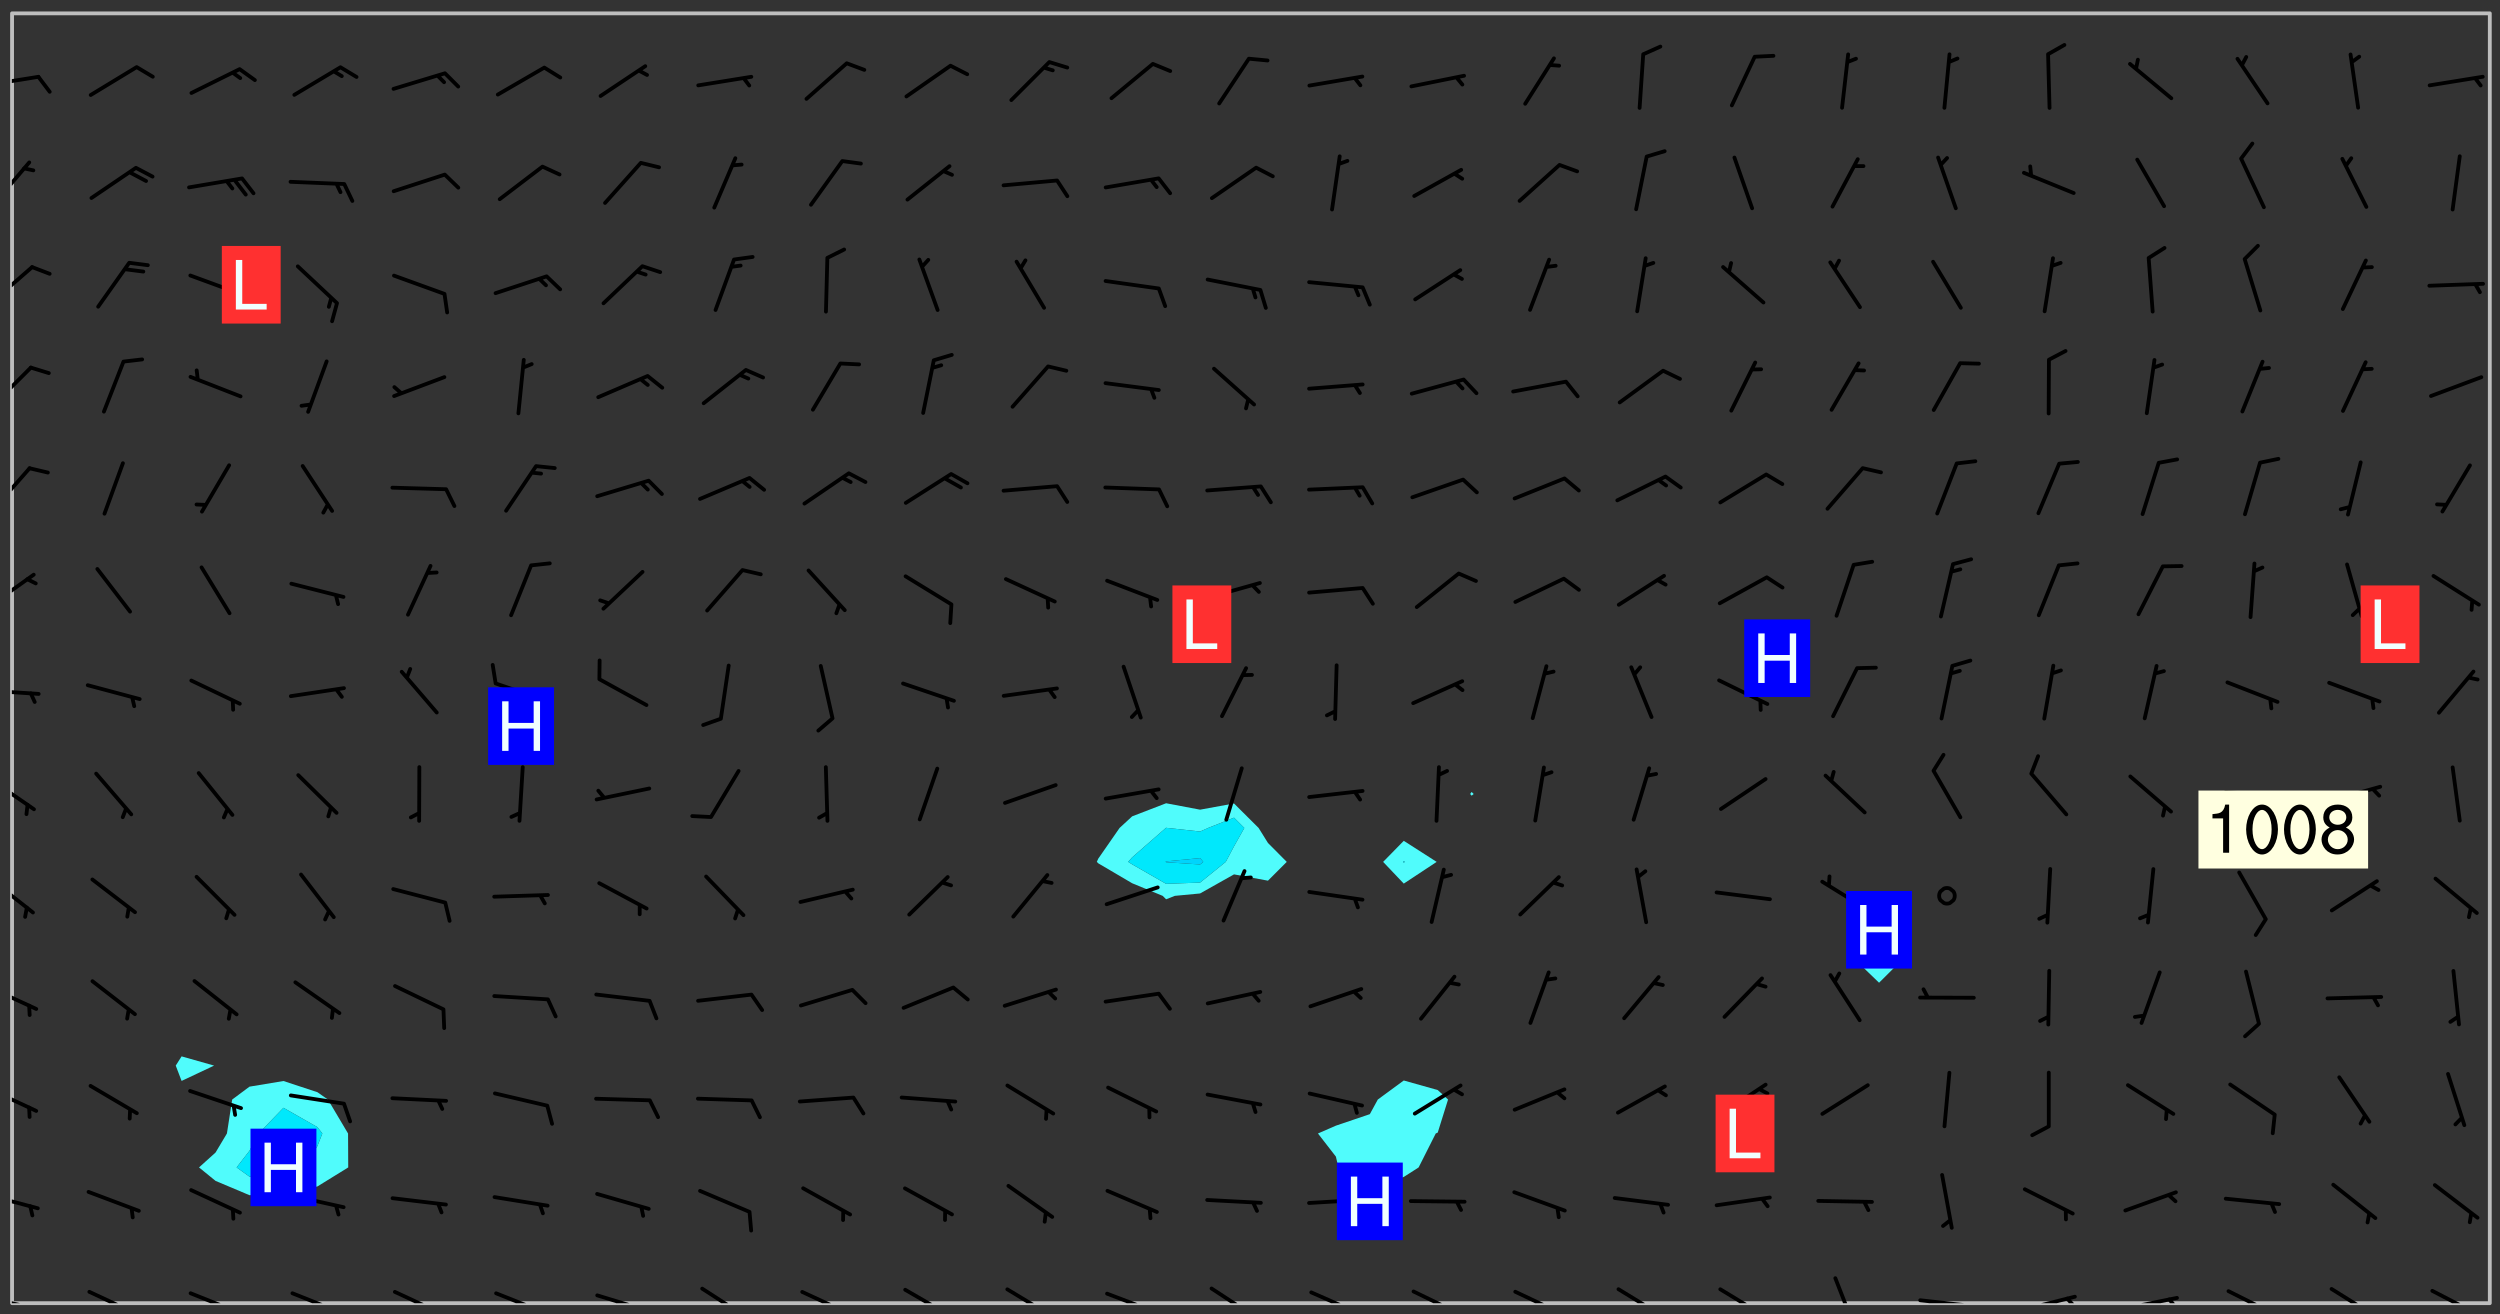 <svg xmlns="http://www.w3.org/2000/svg" role="img" xmlns:xlink="http://www.w3.org/1999/xlink" viewBox="142.45 309.95 326.84 171.84"><rect x="142.45" y="309.95" width="326.84" height="171.84" fill="#333333" stroke="none"/><defs><clipPath id="a"><path d="M144 311.672h1v168.656h-1zm0 0"/></clipPath><clipPath id="b"><path d="M144 311.672h324v168.656H144zm0 0"/></clipPath><clipPath id="c"><path d="M467 311.672h1v168.656h-1zm0 0"/></clipPath><clipPath id="d"><path d="M144 479h4v1.328h-4zm0 0"/></clipPath><clipPath id="e"><path d="M146 480h1v.328h-1zm0 0"/></clipPath><clipPath id="f"><path d="M153 478h8v2.328h-8zm0 0"/></clipPath><clipPath id="g"><path d="M167 478h8v2.328h-8zm0 0"/></clipPath><clipPath id="h"><path d="M180 478h8v2.328h-8zm0 0"/></clipPath><clipPath id="i"><path d="M193 478h8v2.328h-8zm0 0"/></clipPath><clipPath id="j"><path d="M207 478h8v2.328h-8zm0 0"/></clipPath><clipPath id="k"><path d="M220 479h8v1.328h-8zm0 0"/></clipPath><clipPath id="l"><path d="M226 480h1v.328h-1zm0 0"/></clipPath><clipPath id="m"><path d="M234 478h7v2.328h-7zm0 0"/></clipPath><clipPath id="n"><path d="M247 478h7v2.328h-7zm0 0"/></clipPath><clipPath id="o"><path d="M260 478h8v2.328h-8zm0 0"/></clipPath><clipPath id="p"><path d="M273 478h8v2.328h-8zm0 0"/></clipPath><clipPath id="q"><path d="M286 478h8v2.328h-8zm0 0"/></clipPath><clipPath id="r"><path d="M292 480h2v.328h-2zm0 0"/></clipPath><clipPath id="s"><path d="M300 478h7v2.328h-7zm0 0"/></clipPath><clipPath id="t"><path d="M313 478h8v2.328h-8zm0 0"/></clipPath><clipPath id="u"><path d="M327 478h7v2.328h-7zm0 0"/></clipPath><clipPath id="v"><path d="M340 478h8v2.328h-8zm0 0"/></clipPath><clipPath id="w"><path d="M353 478h8v2.328h-8zm0 0"/></clipPath><clipPath id="x"><path d="M367 478h7v2.328h-7zm0 0"/></clipPath><clipPath id="y"><path d="M382 476h4v4.328h-4zm0 0"/></clipPath><clipPath id="z"><path d="M393 479h8v1.328h-8zm0 0"/></clipPath><clipPath id="A"><path d="M406 479h8v1.328h-8zm0 0"/></clipPath><clipPath id="B"><path d="M412 479h2v1.328h-2zm0 0"/></clipPath><clipPath id="C"><path d="M419 479h9v1.328h-9zm0 0"/></clipPath><clipPath id="D"><path d="M425 479h3v1.328h-3zm0 0"/></clipPath><clipPath id="E"><path d="M433 478h8v2.328h-8zm0 0"/></clipPath><clipPath id="F"><path d="M447 478h7v2.328h-7zm0 0"/></clipPath><clipPath id="G"><path d="M460 478h7v2.328h-7zm0 0"/></clipPath><clipPath id="H"><path d="M144 465h4v4h-4zm0 0"/></clipPath><clipPath id="I"><path d="M144 451h4v5h-4zm0 0"/></clipPath><clipPath id="J"><path d="M144 438h4v5h-4zm0 0"/></clipPath><clipPath id="K"><path d="M144 424h4v6h-4zm0 0"/></clipPath><clipPath id="L"><path d="M144 411h4v5h-4zm0 0"/></clipPath><clipPath id="M"><path d="M144 399h4v2h-4zm0 0"/></clipPath><clipPath id="N"><path d="M144 384h4v6h-4zm0 0"/></clipPath><clipPath id="O"><path d="M144 370h3v7h-3zm0 0"/></clipPath><clipPath id="P"><path d="M144 357h3v7h-3zm0 0"/></clipPath><clipPath id="Q"><path d="M144 344h3v6h-3zm0 0"/></clipPath><clipPath id="R"><path d="M144 330h3v7h-3zm0 0"/></clipPath><clipPath id="S"><path d="M144 319h4v3h-4zm0 0"/></clipPath><g id="T" clip-path="url(#clip1)"><path fill="#fff" fill-opacity="0" fill-rule="evenodd" d="M0 0h1000v1000H0zm0 0"/><path fill="#d3d3d3" fill-opacity="0" fill-rule="evenodd" d="M162.152 355.867l-.234.293.059.234.117.172.176.234.293.348.113.059.117-.172.059-.234.176-.176.465-.176h.699l.234.293.289.816.059.176.176.23.352.234.699.699.172.176.234.348.234.41.289.582.41.465.23.234.234.176.117.23.176.293.172 1.164v.234l.059.289.059.117.117.117.348.41.117.172.176.176.176.234.117.172.172.352.059.234.234.406.234-.059-.176.176-.059.93h-.582l-.234-.113-.348.113-.117.117-.059.293-.059.176-.117.172-.465.293-.059.234-.059.113v.645l.059.172v.41l.059.059v.406l.059.406.117.176.059.059.23.641-.059.293v.699l-.059.582v.234l-.059.23-.055.352v1.922l.055.117h.426l-.367.117-.023.352.891 1.168 1.742.539 1.34.359v.539l.09.809.535.715 1.52.27.891-.086.09 1.164.535.18 1.16-.18 2.055-.984 1.16-.363 1.879-.176 1.695-.18-.18.719-1.516.086-1.25.09-.805.27-1.074.809.27.719.535.898-.18.625-.266.809.266 1.078.625.898.805.18 1.25-.18-.266.723.098.504.055.293v.172l.059.293v.406l.176.117.352.117h.406l.293-.176.113-.117.059-.117.117-.23.059-.176.352-.465.23-.176.176-.059.176.059.059.176.117.988.055.469.059.172.117.234.176.059.816.059h.289l.117.234.059.406.059.352v1.105l.117.293.117.348.289.699.176.352.582.754.352.176.172.059.469.234.641.465.348.234.293.176.293.055.23.062.816.348.293.176.113.172.352.352.117.176.523.641v.289l.059.352v.348l.059.352.059.289.117.059.172.059h.176l.582.234.176.117.176.289.176.234.113.234.293.23.117.117v.41l.059.055.289.234.234.117.059.117.117.172.059.117.23.234.059.176.234.059.117.059-.117.113-.059.117v.117l-.117.293-.117.289v.582l.176.117.117.059.059.117.117.117.113.059.176.348.059.352.059.406v.176l-.059.176-.117.699v.172l.117.176.293.293h.406l.176.117.117.172.117.293v.234h-.527l-.23-.234h-.234l-.176.059-.059.699.059.348.117.176.176.41.117.23.289.469.176.055h.523l.234.059.758.641.059.293v.234l.059.059.23.348v.352l-.117.172v.293l.293.289.293.176.172.059.293.176.293.117.582.406.289.234.293.176.219.16.016.012.23.176.641.523.176.234.117.176.176.176.113.172v.641l.117.176.469.117.582.117.234.059.23.113.293.117.113.059.586.352.289.172.176.062.176.055.176.059.699.352.289.176.234.055.289.176.234.117.641.406.293.117.172.059.234.059.41.059.23.059.234.117.059.172-.41.176.469.059.059.293.113.234.176.055.234.059.176.059.406.117.641.234.117.172.059.234v.176l-.059.117-.059.406.234.234.117.059.348.117.641.23.176.117.289.117.176.176.234.465.582 1.105.176.176.348.176.176.117.352.117 1.047.523.234.059.465.113.293.059.465.176.758.582.234.234.348.465.176.176.289.234.816.699.293.176.289.289.293.176.293.289.695.641.176.176.293.234.289.234.469.289.641.582.348.234.234.293.348.348.352.465.934.992.348.406.117.176.234.059.113.117.645.176.23.113.234.059.293.176.23.117.934.699.406.406.234.176.406.176.234.117.816.348.348.234.234.117.293.289.23.117.758.352.352.172.23.059.293.117.234.059.871.176h.816l.469.23.172.059.875.699.465.117.293.059.176.059.23.059.469.059.348.059.352.059.406.059h.293l.172.059v.23l.176.176h.293l.348.059.352.059.699.117h.641l.465-.234.293-.176.172-.117.41-.172.289-.176.934-.465.469-.293.523-.293.465-.172.465-.176 1.051-.465.289-.117.41-.117.289-.117.527-.176 1.516-.699.582-.348.289-.059.293-.059.348-.117.875-.23.352-.117h.113l.234-.059.875-.234.234-.059h.812l.352-.059.816-.117.172-.059.352-.055.293-.059.23-.059.816-.176.176-.059h.348l.234-.059.465-.117.758-.172.234-.059h.348l.41-.117.289-.059 1.285-.059h.289l.41-.059.23-.059h.176l.875-.117h.406l.41-.117h.348l.352-.113.871-.059h1.75l1.047.289.41.117.289.117.352.117.289.117 1.051.172.289.059h.293l.293.059.172.059.41.059.172.059.117.059h.117l.117.059.352.059h.113l.41.066 1.922.395 1.926.395 1.52.449 1.695.719 2.145.805 1.605-.719 1.43-.805 1.16-1.078 1.25-.449 3.035-.719 1.875-.359 2.145-1.348 2.234-1.254 2.5-1.258 1.695-.449 1.785-.18 1.16-.27.625.539 1.34-.27.715-.988.984-1.344.445-.18.805-.359 1.875-.539 1.785-.449 1.25-.27 1.16-.09 1.699-.09 1.961-.27 1.25-.09h.539l.625-.09h.891l2.145-.18 2.41-.18 2.59-.09 1.695.18 1.609.09 1.43.359 1.16.719 1.875.988 1.16 1.527.266.715.629.09.355.898.535.539.535 1.527 1.074.359h.535l-.805.535.09 1.707.715 2.695.891.805.895.988.715 1.258 1.785.539 1.52-.18.355 1.344 1.609-.805.98-.539.27.27.316-.215.219-.145.801.449.449-.359h.355l.535-.27.539-.719.535-.27.625-.988 1.16.449.84.371 1.395.617 1.695-.18h1.605l1.785.09.18-1.707.535-1.344.805.27.492.848.402.406-.09.539v.359l.715.449.711-.27h1.43l.359.988.445 1.258.715 1.344 1.25.629 1.695.629.715-.18.18-.539.98-.09.449.359.086 1.258-.266.629-.535.18v.539l.715.984.266.539.984.988.801 1.078-.266.359-.09.898-.625 2.332-.355 2.066-.09 1.793-.18.719-.09.539v1.438l-.98 1.883-.359 1.707-.535.898-.805 1.168-.266.539 2.055 1.254.086.359-.355.539-.09-.18v.809l.09 1.438-.445.715-1.074.094-.266.715.535.898.805.719 1.16.809 1.34.27.445.359-.355.449-1.789-.09-1.25-.449-.715-.719-.625-.09-.176 3.59-.188 1.309h89.359V311.703h-55.27v49.082l.762.125 3.289.543 2.023 2.836v2.754l2.352.332 2.348.332h4.051l-1.379 4.16-2.023.707-2.023.703-.543.344-2.594 1.617-.188.117-2.023-2.078-.73-2.742-2.672-2.078-1.375-3.5-.066-.082-1.957-2.672 2.75-1.418v-49.082H294.422v91.414l.117.031.133.012.074.074.105.047.09.059.086.059.09.059.297.297.059.09.031.117.027.117.016.137-.031.117-.059.09-.059.086-.043.105-.047.102-.027.121v.145l.176.27.148.148.074.086.074.074.043.105.062.09.059.086.043.105.059.09.047.102.043.105.059.086.117.18.074.074.062.086.059.09.043.105.059.09.059.086.062.09.059.09.043.102.117.18.074.074.059.086.074.074.09.059.105.047h.148l.133-.016.133.016.102-.047.074-.074.047-.102-.016-.133v-.148l-.047-.105-.027-.117-.047-.102-.027-.121-.043-.102-.062-.09-.043-.102-.043-.105-.031-.117-.016-.133-.012-.137.086-.059.059-.086.121-.031.043.105.016.133v.117l.059.102.059.09.09.059.148.148.059.09.043.105-.012.102.086.059.105.047.086.059.09.059.074.074-.117.027-.105.047-.086.059-.074.074-.059.09-.062.086-.027.121-.047.102-.043.105-.031.117-.012.133-.016.133v.148l.027.117.047.105.043.102.059.09.074.074.09.059.074.074.09.059.059.09.043.105.047.102.117.031.133.016h.148l.117-.031.105.043.043.105.047.102.027.121L299.5 410l.027.117.031.121.027.117.105.043.102.047.133-.016.148.148.062.086.074.074.07.074.09.062.105.043.102.043.117.031.137.016.117-.031.074-.074.027-.117-.012-.133-.031-.121-.027-.117.043-.105h.117l.09.062.117.027h.148l.133.016h.148l.133.016.133-.016h.148l.133-.016.133-.012.137.012.117-.027.133-.016.191-.059-.059.176-.016.133-.027.121-.016.133-.059.086-.133.016-.105.047-.105.043-.117.031-.117.027-.266.031h-.148l-.133.016-.074.074.059.086.148.148.117.18.074.07.09.062.09.059.086.059.09.059.102.043.105.062.105.043.086.059.105.047.102.043.18.117.059.09-.043.102-.047.105.016.133.223.223.059.09.043.102.031.121.043.102.016.133.031.117.012.137.031.117.148.148.102.043.105.043.117.031.133.016.137.016h.117l.117-.031.09-.059.043-.105.047-.102.043-.105.031-.117.012-.133v-.148l-.012-.133-.016-.133-.031-.117-.043-.105-.047-.105-.043-.102-.043-.105-.016-.133.016-.133.027-.117.031-.117.027-.121.047-.102.09-.059.086-.062.074-.074.09-.059.223-.223.059-.086.074-.074.117-.18.059-.086v-.148l-.074-.074-.102-.047-.105-.043-.102-.043-.059-.09-.047-.105-.027-.117.09-.059.117-.031.102-.043.18-.117.148-.148.012-.133-.012-.105-.09-.059-.133.016h-.148l-.133.016-.133-.016-.121-.031-.086-.059-.074-.074-.059-.09-.062-.086-.117-.18-.059-.086.031-.121.086-.059.121-.031.059-.086v-.121l-.031-.117-.059-.09-.059-.086-.047-.105-.027-.117-.016-.133.059-.09.074-.074.09-.059.117-.18.074-.074.059-.086.148-.148.121-.031.133-.016.133.016.074.074.043.105.016.133-.031.117-.117.031-.133.012-.148.148-.043.105-.047.102-.027.121-.031.117v.148l.031.117.043.105.059.09.074.07.074.074.117.031.121.027.117-.027.133-.016h.117l.09.059.074.074.047.105.059.086.102.047.133.016.105.043.086.059-.012.105-.074.074-.18.117-.059.09-.09.059-.07.074-.074.074-.062.09-.027.117-.016.133.016.133-.016.133v.148l.016.133.027.117.031.121.074.074.09.059.086.059.09.059.117.031v.086l-.102.047-.09.059-.266.031-.117.027h-.148l-.105.043-.102.047-.059.09-.062.234-.012.133-.031.121-.016.133v.293l-.012.133.012.137.016.133.133.016.133.012.121.031.086.059.074.074.047.105.043.102.016.133v.445l-.016.133v.445l.031.266.027.117.016.133.031.117.086.211.031.266v.148l-.031.117-.027.117-.031.121-.027.117-.031.117-.031.121-.012.133-.016.133.09.059.117-.031.102.016.047.105-.031.266v.441l-.043.105-.047.105-.043.102-.043.105-.059.086-.031.121-.043.117-.031.117-.016.133.016.133.059.09.105.047.086.059.059.086-.012.137-.031.117-.043.102v.445l-.016.133v.148l-.031.117-.043.105-.027.117-.047.105-.043.102-.031.121-.027.117-.031.133-.031.117-.027.117-.043.105-.031.117-.031.121-.012.133-.016.133v.297l.027.117v.148l.047.398.027.117.059.09.121.031h.148l.133-.016.059.09v.117l-.059.09-.09.059-.102.043-.105.047-.09.059-.086.059-.137.016-.117-.031-.133-.016-.102.047-.062.086-.012.137-.016.133-.031.117-.027.117-.016.133-.031.121v.297l.016.133.031.117v.148l.012.133v.148l-.027.117-.047.102-.027.121-.031.117-.059.09-.074.074-.102.043-.105.047-.117.027-.121.031-.102-.047.059-.086.105-.047.027-.117.031-.117.027-.121.031-.117v-.148l.016-.133-.031-.117-.043-.105-.105.016-.074.074-.102.043-.09.062-.074.074-.043.102-.016.133-.031.117L304.25 426l-.031.117-.027.117-.031.121-.027.117-.031.117-.043.105-.09.059h-.09l-.117-.031-.031-.086.016-.137-.031-.117v-.148l-.012-.133v-.148l-.062-.234-.027-.121-.043-.102-.047-.105-.059-.086-.059-.09-.043-.105-.062-.086-.148-.148-.07-.074-.105-.047-.105-.043-.102-.043-.297-.297-.09-.074-.086-.059-.105-.043-.09-.062-.086-.059-.105-.043-.09-.059-.086-.062-.074-.07-.105-.047-.086-.059-.105-.043-.09-.062-.102-.043-.105-.043-.086-.059-.105-.047-.105-.043-.102-.047-.09-.059-.102-.043-.105-.043-.09-.062-.117-.027-.133-.016-.133.016H299.75l-.133.016-.117-.031-.09-.059-.074-.074-.09-.059-.102-.047h-.148l-.121-.027-.102-.043-.074-.074-.117-.18-.09-.059-.102-.043-.09-.062-.105-.043-.09-.059-.086-.059-.105-.047-.059-.086-.059-.09-.043-.105-.047-.102-.074-.074-.086-.059-.074-.074-.09-.059-.223-.223-.043-.105-.031-.266.105-.043h.145l.105.043.074.074.09.059.086.059.105.047.09.059.148.148.07.074.148.148.062.086.074.074.086.059.074.074.09.062.09.059.086.059.27.176.102.047.105.043.102.043.047-.074.059-.086.074-.074.07-.074.105.043.074.074.059.09.043.102.047.105.043.105.121.027.117-.027.074-.09.043-.105.059-.09.074-.074.105-.043.117-.027.133.012.09.059.148.148.059.09.043.105.047.102.043.105.043.102.105.047.105.043.133.016.086-.059.059-.09.074-.074.105-.043.117.027.105.047.102.043.105.043.102.047.18.117v.117l-.016.133.016.133.016.137.059.086.102.047.121.027.117.031h.148l.117-.031.059-.09.18-.117.059-.09.074-.074.059-.086.117-.18.18-.117.117.031.09.059.043.074-.016.133v.117l.09.059h.148l.133-.016.133-.012.266-.031.105-.043.117-.031.121-.027.074-.074.07-.074.062-.09-.016-.105-.047-.102-.102-.043-.105-.016-.117.027-.266.031h-.148l-.074-.074-.09-.059-.117-.031-.117-.027-.133-.016h-.148l-.133.016h-.297l-.105-.047-.148-.148-.043-.102-.059-.09.223-.223.086-.059.105-.043.117-.031.133-.016.133.016.137.016.102.043.133-.012.09-.062.102-.043.062-.09-.047-.102-.09-.059-.117-.031-.102-.043-.059-.09-.062-.09v-.117l.016-.133.105-.047.074-.07v-.121l-.09-.059-.031-.117.09-.059.074-.074.043-.105.059-.09.047-.102.016-.133v-.148l-.047-.105-.043-.102-.09-.059-.133-.016-.102-.043-.137-.016-.117-.031h-.445l-.133-.016-.133-.012-.133-.016-.117-.031h-.148l-.133-.016-.133-.012-.266-.031-.121-.043-.086-.059-.074-.074v-.148l.012-.133.105-.047.102-.043.133-.016h.152l.133-.016h.293l.121.031.102.043.09.059.234.062.121-.047.09-.059.102-.043.133-.016.105.043.102.047.133.012.121-.027h.145l.121-.031.117-.027.105-.047.074-.074.086-.059.148-.148.059-.086.047-.105.027-.117.016-.105-.102-.043-.09-.059-.117-.031-.105-.043-.09-.062-.074-.086-.074-.074-.102-.043-.105-.047-.102-.043-.059-.09-.047-.102-.086-.211-.062-.086-.059-.09-.074-.074-.086-.059h-.27l-.117.031-.09.059-.102.043-.133.016-.105-.016-.027-.117-.062-.09-.117-.031-.102-.043-.148-.148-.031-.117-.016-.105.074-.074.18-.117.117-.027.117-.031.137.016.102.043.105.043.102.047.105.043.117.031.133.016.117.027.133.016.105-.016.09-.059-.074-.074-.105-.043-.074-.074-.074-.09-.148-.148-.086-.059-.09-.059-.074-.074-.09-.059-.102-.047-.121-.027-.102-.047-.105-.043-.117-.031-.102-.043-.121-.031h-.148l-.117.031-.105.043-.086.062-.18.117-.086.059-.09.059-.105.047-.086.059-.105.043-.102.043-.105.047-.074.074-.059.09-.059.086-.047.105-.059.086-.074.074-.133-.012-.117-.031h-.117l-.074.074-.09.059-.074.074-.09.059-.086.059-.105.047-.102.043-.137.016-.102-.043-.148-.148-.105-.047h-.086l-.105.047-.102.043-.121.031-.117-.031-.074-.074v-.117l.031-.121.074-.07.059-.09.074-.074.117-.031.105-.043h.293l.133-.016.137-.016.102-.043.09-.059.102-.047.09-.059.133-.012.09.059.133.012.09-.059.086-.059.105-.043.09-.059.086-.062.09-.059.148-.148.059-.086.059-.09.105-.043.133-.016.117.027.121.031.059-.059.059-.09.031-.266.027-.117.105.012.133.016.102-.043.09-.059.059-.09.074-.074.059-.09.047-.102.012-.133-.012-.133-.047-.105-.148-.148-.059-.09-.059-.086-.043-.105v-.445l.016-.133v-.148l.012-.133-.059-.059-.09.059-.102-.043-.18-.117-.086-.059-.062-.09-.059-.09-.074-.074-.086-.059-.121.031-.102.012-.105.047-.086.059-.105.043-.148.148-.09.059-.086.059-.09.062-.105.043-.133.016v-.121l.105-.043.117-.031.074-.07.043-.105v-.148l-.027-.117-.148-.148-.133-.016h-.148l-.117.031-.105.043-.102.043-.09.062-.117.027-.074-.074.012-.133-.043-.102-.043-.105-.09-.059-.117.027-.121.031-.117.031-.102.043-.121.031-.102.043-.105.043-.09.059-.102.016v-.117l.016-.133-.059-.09-.074.043-.148.148-.059.09-.074.074-.047.105-.043.102-.074.074-.059.09-.074.074-.059.086-.074.074-.09.062-.074.07-.074.074-.102.016-.133.016-.105-.043v-.121l.148-.148.043-.102.059-.09.047-.102.043-.105.059-.09.031-.117.043-.102.031-.121.027-.117.047-.105.043-.102.043-.105.074-.07.09-.062.09-.059.102-.043h.297l.266-.031.105-.043-.074-.074-.117-.031-.105-.043-.09-.059-.102-.047-.09-.059-.102-.043-.105-.043-.09-.062-.086-.059-.105-.043-.102-.043-.121-.031-.117-.031-.102-.043L297.5 410.25l-.102-.043-.09-.059-.043-.105-.016-.133.102-.043.133-.016.137.016.133-.016.102-.043.059-.09.016-.105-.09-.059-.074-.074-.102-.043-.09-.059-.148-.148-.043-.105-.016-.133v-.293l-.059-.09-.09-.059-.074-.074-.043-.105-.031-.117-.059-.09-.074-.074-.117-.027-.074-.074-.09-.059-.09-.062-.086-.059-.074-.074-.059-.086-.047-.105-.086-.059-.148-.148-.195-.059-.133.016-.102.043-.074.074-.047.102-.043.105-.059.09-.059.086-.297.297-.09.059h-.086l-.062-.086-.043-.105.031-.117.059-.09.027-.117-.012-.133-.09-.062-.105.047-.117.027-.117.031-.27.176-.102.047-.117.027-.105.047-.09.059-.102.043-.059-.086-.047-.105.016-.133.047-.105.07-.074.074-.07.059-.09v-.148l-.043-.105h-.238l-.102.047-.031.117-.027.117-.031.121-.074.043-.133.016-.074-.047-.043-.102-.043-.105-.047-.102-.043-.105-.121.031-.102.043-.133.016-.117.031-.105.043-.09.059-.102.047-.121.027-.133.016-.102-.043-.059-.09-.047-.105-.043-.102-.043-.105v-.117l.059-.09.086-.059.18-.117.102-.047.105-.043.105-.059.102-.043.09-.062.102-.043.105-.059.102-.047.09-.059.105-.043.102-.043.09-.062.102-.043.137-.016.117.031.102.043.121.031.102.043.105.047.102.043.105.043.102.047.105.043.102.043.105.047.086.059.105.043.117.031.105.043.102.047.09.059.105.043.102.043.105.047.117.027.102.047.121.027h.148l.086-.059.016-.102.059-.09-.027-.117-.074-.074-.117-.18-.074-.074-.09-.074-.18-.117-.086-.059-.105-.043-.102-.047-.27-.176-.059-.09-.074-.074-.059-.09-.043-.102-.031-.117-.016-.137v-.562l-.012-.133-.016-.133-.031-.117-.016-.133-.012-.133-.031-.121-.223-.223-.059-.086-.016-.105.031-.117.133-.016v-91.414H172.992v1.453l-.059.234-.352 1.051-.172.523-.117.348-.176.41-.117.172-.234.293-.23.059h-.352l-.117.059-.23.406v.293l.117.176.23.23.117.234.641.758.293.465.176.234.23.352.234.348.641.816.176.465.172.41.117.695.176.469.117 1.398.059.465v.875l.117 1.047v4.781l-.059.465-.352 1.281-.176.523-.113.41-.352.93L172.934 336l-.234.582-.117.176-.172.348-.176.406-.352.816-.059.293-.113.293-.117.289-.059.176-.117.875-.059.406-.059.117-.059.176-.059.172-.23.527-.117.172v.234l-.117.234-.059.172-.176.586v.289l-.059.176v.293l-.059.113-.059.527v.172l-.055.234v2.621l-.176.816-.117.176-.176.234-.117.172-.113.234-.586.934-.23.289-.293.465-.176.234-.289.352-.352.699-.113.23-.176.41-.176.23-.406.527-.816.699-.293.172-.289.234-.176.117-.176.176-.523.406-.527.176-.172.176-.234.055-.641.176h-.758m12.211 31.023l-1.074.449.359.895 1.25-.715.445-.539-.98-.09"/><path fill="#d3d3d3" fill-opacity="0" fill-rule="evenodd" d="M201.508 416.598h-.895l.449.629.98.359.805-.09.445-.988-.176.09-.715-.355-.895.355m154.621 59.07l-.059-.523v-.293l.113-.293.059-.23.469-.469h.113l.117-.113.117-.059h.176l.234-.059h.348l.234.059.117.059.23.172.059.176.117.582v.293l-.117.176-.172.289-.176.176-.527.523-.23.234-.117.059h-.176l-.117-.059-.406-.293-.176-.117-.117-.059-.059-.113-.055-.117m6.641-10.957l-.059-.172v-1.109l.059-.172.176-.059.172-.059h.176l.234-.059.117.059.059.699-.059.172-.117.176-.117.059-.234.523-.113.059h-.234l-.059-.117m9.613-14.391l-.117-.176v-.699l.293-.875.117-.172.176-.352.113-.23.117-.293.352-.758.117-.23.172-.234h.176l.117-.059h.641l.117.059.234.234.172.113.352.293.117.117.113.176v.113l.117.059.117.117v.699l-.059.176v.23l-.059.176-.348 1.051-.117.23-.117.234-.117.059-.23.234-.641.289h-.875l-.41-.117-.641-.465"/><path fill="none" stroke="#bebebe" stroke-linecap="round" stroke-linejoin="round" stroke-miterlimit="10" stroke-width=".5" d="M467.957 311.695H144.027v168.625h323.93v-168.625"/><g clip-path="url(#a)"><path fill="#fff" fill-opacity="0" fill-rule="evenodd" d="M144 475.891v4.438h.004H144V311.672h.004H144v164.219"/></g><g clip-path="url(#b)"><path fill="#fff" fill-opacity="0" fill-rule="evenodd" d="M144.004 480.328V311.672h22.188v136.383l-.766 1.207.766 2.004 4.25-2.004-4.25-1.207V311.672h13.316v139.605l-4.441.738-2.262 1.684-.688 4.438-1.488 2.492-2.16 1.945 2.16 1.758 4.438 1.871L179.508 466l4.438-.938 4.031-2.488-.023-4.438-2.633-4.438-1.375-.961-4.438-1.461V311.672h115.395v103.293l-4.438 1.711-1.645 1.516-2.793 4.023-.184.414.184.184 4.438 2.609 3.988 1.648.449.449 1.141-.449 3.301-.312 4.438-2.496 4.438.824 2.457-2.457-2.457-2.473-1.223-1.965-3.215-3.199-4.438.812-4.441-.84V311.672h31.07V419.875l-2.699 2.754 2.699 2.84v25.738l-3.395 2.492-1.043 1.91-4.438 1.504-2.344 1.023 2.344 3.023.324 1.414 4.113 2.816 4.438-1.574 1.941-1.242 2.238-4.438.258-.113 1.352-4.324-1.352-1.242-4.438-1.25v-25.738l4.301-2.84-4.301-2.754V311.672h8.875v101.816l-.199.266.199.219.262-.219-.262-.266v-101.816h53.262v121.246l-2.574 3.027 2.574 2.484 2.492-2.484-2.492-3.027v-121.246h79.887v168.656H144.004"/></g><path fill="#50fcfc" fill-rule="evenodd" d="M166.191 451.266l-.766-2.004.766-1.207 4.25 1.207-4.25 2.004m4.438 13.066l-2.16-1.758 2.16-1.945 1.488-2.492.688-4.438 2.262-1.684 4.441-.738v3.5l-3.246 3.359-1.195 2.262-1.684 2.176 1.684 1.207 4.441-.07 2.672-1.137 1.766-2.789.648-1.648-.648-.832-4.438-2.527v-3.5l4.438 1.461 1.375.961 2.633 4.438.023 4.438-4.031 2.488-4.438.938-4.441.203-4.438-1.871"/><path fill="#00e8fc" fill-rule="evenodd" d="M175.066 463.781l-1.684-1.207 1.684-2.176 1.195-2.262 3.246-3.359 4.438 2.527.648.832-.648 1.648-1.766 2.789-2.672 1.137-4.441.07"/><path fill="#50fcfc" fill-rule="evenodd" d="M286.027 422.812l-.184-.184.184-.414 2.793-4.023 1.645-1.516 4.438-1.711 4.441.84 4.438-.812v1.855l-3.387 1.344-1.051.469-4.305-.469-.137-.023-.035.023-4.402 3.844-.523.594.523.324 4.438 2.547 4.441-.164 3.355-2.707 1.082-2.035 1.348-2.402-1.348-1.344v-1.855l3.215 3.199 1.223 1.965 2.457 2.473-2.457 2.457-4.438-.824-4.438 2.496-3.301.312-1.141.449-.449-.449-3.988-1.648-4.438-2.609"/><path fill="#00e8fc" fill-rule="evenodd" d="M290.465 422.953l-.523-.324.523-.594 4.402-3.844.035-.023.137.023 4.305.469v3.477l-4.441.422-.074.07.074.047 4.441.293.418-.34-.418-.492v-3.477l1.051-.469 3.387-1.344 1.348 1.344-1.348 2.402-1.082 2.035-3.355 2.707-4.441.164-4.438-2.547"/><path fill="#00d4fc" fill-rule="evenodd" d="M294.902 422.676l-.074-.047.074-.07 4.441-.422.418.492-.418.34-4.441-.293"/><path fill="#50fcfc" fill-rule="evenodd" d="M317.098 461.16l-2.344-3.023 2.344-1.023 4.438-1.504v6.914l-.035.051.035.023.047-.023-.047-.051v-6.914l1.043-1.91 3.395-2.492 4.438 1.25 1.352 1.242-1.352 4.324-.258.113-2.238 4.438-1.941 1.242-4.438 1.574-4.113-2.816-.324-1.414"/><path fill="#00e8fc" fill-rule="evenodd" d="M321.535 462.598l-.035-.023.035-.051.047.051-.047.023"/><path fill="#50fcfc" fill-rule="evenodd" d="M325.973 425.469l-2.699-2.84 2.699-2.754v2.66l-.094.094.094.098.148-.098-.148-.094V419.875l4.301 2.754-4.301 2.84"/><path fill="#00e8fc" fill-rule="evenodd" d="M325.973 422.727l-.094-.098.094-.094.148.094-.148.098"/><path fill="#50fcfc" fill-rule="evenodd" d="M334.848 413.973l-.199-.219.199-.266.262.266-.262.219m53.262 24.457l-2.574-2.484 2.574-3.027 2.492 3.027-2.492 2.484"/><g clip-path="url(#c)"><path fill="#fff" fill-opacity="0" fill-rule="evenodd" d="M467.996 480.328H468V311.672h-.004H468v168.656h-.004"/></g><g clip-path="url(#d)"><path fill="none" stroke="#000" stroke-linecap="round" stroke-linejoin="round" stroke-miterlimit="10" stroke-width=".5" d="M147.418 481.137l-6.836-1.617"/></g><g clip-path="url(#e)"><path fill="none" stroke="#000" stroke-linecap="round" stroke-linejoin="round" stroke-miterlimit="10" stroke-width=".5" d="M146.426 480.902l.309 1.188"/></g><g clip-path="url(#f)"><path fill="none" stroke="#000" stroke-linecap="round" stroke-linejoin="round" stroke-miterlimit="10" stroke-width=".5" d="M160.496 481.82l-6.363-2.98"/></g><g clip-path="url(#g)"><path fill="none" stroke="#000" stroke-linecap="round" stroke-linejoin="round" stroke-miterlimit="10" stroke-width=".5" d="M173.891 481.637l-6.523-2.613"/></g><g clip-path="url(#h)"><path fill="none" stroke="#000" stroke-linecap="round" stroke-linejoin="round" stroke-miterlimit="10" stroke-width=".5" d="M187.207 481.629l-6.527-2.602"/></g><g clip-path="url(#i)"><path fill="none" stroke="#000" stroke-linecap="round" stroke-linejoin="round" stroke-miterlimit="10" stroke-width=".5" d="M200.445 481.809l-6.371-2.961"/></g><g clip-path="url(#j)"><path fill="none" stroke="#000" stroke-linecap="round" stroke-linejoin="round" stroke-miterlimit="10" stroke-width=".5" d="M213.84 481.629l-6.531-2.598"/></g><g clip-path="url(#k)"><path fill="none" stroke="#000" stroke-linecap="round" stroke-linejoin="round" stroke-miterlimit="10" stroke-width=".5" d="M227.25 481.355l-6.719-2.055"/></g><g clip-path="url(#l)"><path fill="none" stroke="#000" stroke-linecap="round" stroke-linejoin="round" stroke-miterlimit="10" stroke-width=".5" d="M226.273 481.059l.234 1.203"/></g><g clip-path="url(#m)"><path fill="none" stroke="#000" stroke-linecap="round" stroke-linejoin="round" stroke-miterlimit="10" stroke-width=".5" d="M240.156 482.234l-5.902-3.812"/></g><g clip-path="url(#n)"><path fill="none" stroke="#000" stroke-linecap="round" stroke-linejoin="round" stroke-miterlimit="10" stroke-width=".5" d="M253.707 481.805l-6.375-2.953"/></g><g clip-path="url(#o)"><path fill="none" stroke="#000" stroke-linecap="round" stroke-linejoin="round" stroke-miterlimit="10" stroke-width=".5" d="M266.875 482.09l-6.082-3.52"/></g><g clip-path="url(#p)"><path fill="none" stroke="#000" stroke-linecap="round" stroke-linejoin="round" stroke-miterlimit="10" stroke-width=".5" d="M280.16 482.145l-6.016-3.633"/></g><g clip-path="url(#q)"><path fill="none" stroke="#000" stroke-linecap="round" stroke-linejoin="round" stroke-miterlimit="10" stroke-width=".5" d="M293.75 481.578l-6.566-2.5"/></g><g clip-path="url(#r)"><path fill="none" stroke="#000" stroke-linecap="round" stroke-linejoin="round" stroke-miterlimit="10" stroke-width=".5" d="M292.793 481.215l.156 1.219"/></g><g clip-path="url(#s)"><path fill="none" stroke="#000" stroke-linecap="round" stroke-linejoin="round" stroke-miterlimit="10" stroke-width=".5" d="M306.719 482.258l-5.875-3.855"/></g><g clip-path="url(#t)"><path fill="none" stroke="#000" stroke-linecap="round" stroke-linejoin="round" stroke-miterlimit="10" stroke-width=".5" d="M320.312 481.746l-6.434-2.836"/></g><g clip-path="url(#u)"><path fill="none" stroke="#000" stroke-linecap="round" stroke-linejoin="round" stroke-miterlimit="10" stroke-width=".5" d="M333.57 481.863l-6.32-3.07"/></g><g clip-path="url(#v)"><path fill="none" stroke="#000" stroke-linecap="round" stroke-linejoin="round" stroke-miterlimit="10" stroke-width=".5" d="M346.902 481.832l-6.352-3.004"/></g><g clip-path="url(#w)"><path fill="none" stroke="#000" stroke-linecap="round" stroke-linejoin="round" stroke-miterlimit="10" stroke-width=".5" d="M360.039 482.164l-5.996-3.668"/></g><g clip-path="url(#x)"><path fill="none" stroke="#000" stroke-linecap="round" stroke-linejoin="round" stroke-miterlimit="10" stroke-width=".5" d="M373.359 482.156l-6.004-3.652"/></g><g clip-path="url(#y)"><path fill="none" stroke="#000" stroke-linecap="round" stroke-linejoin="round" stroke-miterlimit="10" stroke-width=".5" d="M384.949 483.602l-2.555-6.547"/></g><g clip-path="url(#z)"><path fill="none" stroke="#000" stroke-linecap="round" stroke-linejoin="round" stroke-miterlimit="10" stroke-width=".5" d="M393.492 479.941l6.988.773"/></g><g clip-path="url(#A)"><path fill="none" stroke="#000" stroke-linecap="round" stroke-linejoin="round" stroke-miterlimit="10" stroke-width=".5" d="M413.711 479.477l-6.816 1.703"/></g><g clip-path="url(#B)"><path fill="none" stroke="#000" stroke-linecap="round" stroke-linejoin="round" stroke-miterlimit="10" stroke-width=".5" d="M412.719 479.723l.82.914"/></g><g clip-path="url(#C)"><path fill="none" stroke="#000" stroke-linecap="round" stroke-linejoin="round" stroke-miterlimit="10" stroke-width=".5" d="M427.059 479.633l-6.887 1.391"/></g><g clip-path="url(#D)"><path fill="none" stroke="#000" stroke-linecap="round" stroke-linejoin="round" stroke-miterlimit="10" stroke-width=".5" d="M426.059 479.836l.777.945"/></g><g clip-path="url(#E)"><path fill="none" stroke="#000" stroke-linecap="round" stroke-linejoin="round" stroke-miterlimit="10" stroke-width=".5" d="M440.07 481.906l-6.277-3.156"/></g><g clip-path="url(#F)"><path fill="none" stroke="#000" stroke-linecap="round" stroke-linejoin="round" stroke-miterlimit="10" stroke-width=".5" d="M453.227 482.191l-5.957-3.727"/></g><g clip-path="url(#G)"><path fill="none" stroke="#000" stroke-linecap="round" stroke-linejoin="round" stroke-miterlimit="10" stroke-width=".5" d="M466.68 481.945l-6.238-3.234"/></g><g clip-path="url(#H)"><path fill="none" stroke="#000" stroke-linecap="round" stroke-linejoin="round" stroke-miterlimit="10" stroke-width=".5" d="M147.395 467.918l-6.789-1.809"/></g><path fill="none" stroke="#000" stroke-linecap="round" stroke-linejoin="round" stroke-miterlimit="10" stroke-width=".5" d="M146.406 467.656l.277 1.195m13.918-.602l-6.574-2.473m5.621 2.113l.156 1.219m14.016-.621l-6.379-2.949m5.449 2.52l.07 1.223m14.414-1.508l-6.859-1.52m5.863 1.297l.328 1.184m14.043-1.305l-6.977-.832m5.961.711l.441 1.145m13.867-.879l-6.938-1.121m5.93.957l.395 1.164m13.836-.586l-6.75-1.949m5.77 1.664l.25 1.203m13.906-.52l-6.469-2.746m6.469 2.746l.215 2.441m12.934-2.102l-6.137-3.426m5.242 2.926l-.023 1.227m14.238-.738l-6.148-3.402m5.254 2.906l-.02 1.227m14.023-.402l-5.734-4.059m4.898 3.469l-.156 1.219m14.668-1.277l-6.461-2.762m5.523 2.359l.102 1.223m14.43-2.016l-7.016-.371m5.996.316l.516 1.113m13.816-1.453l-7.012.418m5.992-.355l.641 1.047m13.703-.859l-7.027-.082m6.004.07l.562 1.09m13.562.082l-6.602-2.402m5.641 2.055l.172 1.215m14.289-1.625l-6.973-.887m5.957.758l.434 1.148m13.887-1.969l-6.953 1.012m5.941-.863l.727.988m13.637-.566l-7.023-.129m6 .109l.559 1.094m10.898 2.316l-1.262-6.91m1.078 5.906l-.961.762m16.961-1.625l-6.266-3.176m5.355 2.715l.023 1.227m14.375-3.543l-6.613 2.379m5.652-2.031l.91.824m13.555.371l-6.988-.707m5.973.602l.465 1.137m13.125.797l-5.508-4.363m4.707 3.73l-.223 1.203m14.375-.617l-5.578-4.27m4.766 3.648l-.199 1.211"/><g clip-path="url(#I)"><path fill="none" stroke="#000" stroke-linecap="round" stroke-linejoin="round" stroke-miterlimit="10" stroke-width=".5" d="M147.184 455.188l-6.367-2.977"/></g><path fill="none" stroke="#000" stroke-linecap="round" stroke-linejoin="round" stroke-miterlimit="10" stroke-width=".5" d="M146.258 454.754l.062 1.223m14.02-.492l-6.051-3.57m5.172 3.051l-.055 1.227m14.555-1.371l-6.66-2.242m5.691 1.914l.199 1.211m14.227-1.465l-6.945-1.078m6.945 1.078l.805 2.316m12.547-2.684l-7.02-.344m6 .293l.52 1.109M213.996 454.5l-6.84-1.602m6.84 1.602l.629 2.371m12.777-3.07l-7.023-.207m7.023.207l1.086 2.203m12.23-2.191l-7.023-.227m7.023.227l1.082 2.203m12.223-2.574l-7.008.516m7.008-.516l1.309 2.078m12.008-1.559l-7.008-.527m5.988.453l.492 1.121m13.336.523l-5.996-3.668m5.125 3.137l-.074 1.223m14.41-.961l-6.293-3.125m5.379 2.668l.031 1.227m14.504-1.684l-6.906-1.301m5.902 1.113l.363 1.172m13.926-.848l-6.848-1.57m5.852 1.344l.32 1.184m13.559-3.582l-5.984 3.68m5.113-3.145l1.059.621m13.387-.648l-6.504 2.664m5.559-2.277l.945.785m13.133-1.555l-6.137 3.43m5.242-2.93l1.031.664m13.035-1.395l-5.852 3.891m5-3.324l1.082.582m13.129-1.078l-5.941 3.75m16.609-5.375l-.645 7m13.637.012v-7.027m0 7.027l-2.164 1.152m18.449-2.785l-5.938-3.758m5.074 3.211l-.094 1.223m14.211-.586l-5.82-3.938m5.82 3.938l-.258 2.438m12.637-1.5l-3.941-5.816m3.367 4.973l-.574 1.082m13.559.203l-2.133-6.695m1.82 5.723l-.855.875"/><g clip-path="url(#J)"><path fill="none" stroke="#000" stroke-linecap="round" stroke-linejoin="round" stroke-miterlimit="10" stroke-width=".5" d="M147.188 441.859l-6.375-2.949"/></g><path fill="none" stroke="#000" stroke-linecap="round" stroke-linejoin="round" stroke-miterlimit="10" stroke-width=".5" d="M146.262 441.43l.066 1.223m13.762-.113l-5.551-4.312m4.742 3.688l-.211 1.207m14.316-.559l-5.512-4.359m4.707 3.727l-.219 1.207m14.461-.742l-5.758-4.023m4.922 3.441l-.148 1.215m14.586-1.121l-6.332-3.047m6.332 3.047l.098 2.453m13.559-3.758l-7.012-.434m7.012.434l1.016 2.234m12.281-2.039l-6.977-.828m6.977.828l.891 2.289m12.426-3.105l-6.98.809m6.98-.809L242.09 442m11.793-2.637l-6.723 2.043m6.723-2.043l1.73 1.738m11.473-2.047l-6.504 2.66m6.504-2.66l1.887 1.566M280.5 439.324l-6.699 2.117m5.727-1.809l.875.859m13.539-.629l-6.949 1.039m6.949-1.039l1.457 1.973m11.816-2.203l-6.867 1.504m5.867-1.285l.793.934m13.414-1.535l-6.652 2.266m5.684-1.934l.895.84m12.254-2.785l-4.379 5.496m3.742-4.699l1.203.227m11.754-1.582l-2.391 6.609m2.043-5.645l1.215-.176m13.508-.176l-4.512 5.383m3.855-4.602l1.199.258m12.969-.863l-4.906 5.031m4.191-4.297l1.18.344m8.488-1.512l3.816 5.898m-3.262-5.039l.598-1.074m10.559 3.152l7.027.023m-6.004-.02l-.574-1.086m16.316 4.609l.125-7.027m-.105 6.004l-1.094.555m13.262.262l2.379-6.613m-2.031 5.648l-1.215.176m16.223.891l-1.699-6.82m1.699 6.82l-1.824 1.641m17.801-5.145l-7.023.188m6.004-.16l.602 1.07m10.586 2.492l-.727-6.988m.621 5.973l-1.02.684"/><g clip-path="url(#K)"><path fill="none" stroke="#000" stroke-linecap="round" stroke-linejoin="round" stroke-miterlimit="10" stroke-width=".5" d="M146.758 429.246l-5.516-4.355"/></g><path fill="none" stroke="#000" stroke-linecap="round" stroke-linejoin="round" stroke-miterlimit="10" stroke-width=".5" d="M145.957 428.613l-.223 1.207m14.367-.613l-5.574-4.277m4.766 3.656l-.203 1.207m14.023-.238l-4.965-4.973m4.242 4.25l-.359 1.172m14.055-.148l-4.281-5.574m3.656 4.762l-.508 1.117m15.707-2.207l-6.801-1.77m6.801 1.77l.57 2.387m12.855-3.383l-7.023.223m6.004-.191l.609 1.066m13.312.672l-6.195-3.316m5.293 2.832l-.004 1.23m13.566.121l-4.883-5.051m4.172 4.316l-.379 1.168m15.383-3.766l-6.84 1.613m5.844-1.379l.809.922m12.598-2.805l-5.031 4.91m4.297-4.195l1.172.375m12.59-1.352l-4.457 5.434m3.809-4.645l1.203.242m13.871.586l-6.676 2.199m18.023-4.332l-2.742 6.469m2.344-5.531l1.223-.105m14.598 2.906l-6.957-1.012m5.945.863l.414 1.156m11.23-4.938l-1.594 6.848m1.363-5.852l1.184-.312m14.09.297l-5.047 4.887m4.312-4.176l1.168.379m9.73-2.102l1.254 6.91m-1.074-5.906l.965-.762m9.312 2.77l6.973.887m6.84-2.293l5.973 3.699m-5.102-3.16l.078-1.227m16.375 2.539l-.02-.203-.059-.191-.094-.176-.457-.375-.191-.059-.203-.02-.199.02-.191.059-.457.375-.094.176-.059.191-.02.203.02.199.059.191.094.176.457.375.191.059.199.02.203-.02.191-.059.457-.375.094-.176.059-.191.02-.199m12.105 3.508l.375-7.02m-.32 5.996l-1.113.52m14.207.488l.711-6.988m-.609 5.973l-1.137.465m16.445.109l-3.48-6.105m3.48 6.105l-1.316 2.074m15.84-7.039l-5.895 3.824m5.035-3.27l1.074.598m12.852 3.008l-5.402-4.496m4.617 3.84l-.25 1.203"/><g clip-path="url(#L)"><path fill="none" stroke="#000" stroke-linecap="round" stroke-linejoin="round" stroke-miterlimit="10" stroke-width=".5" d="M146.891 415.75l-5.781-3.992"/></g><path fill="none" stroke="#000" stroke-linecap="round" stroke-linejoin="round" stroke-miterlimit="10" stroke-width=".5" d="M146.051 415.168l-.141 1.219m13.699.027l-4.586-5.324m3.918 4.551l-.445 1.145m14.34-.297l-4.41-5.469m3.77 4.672l-.48 1.129m14.734-.602l-5.008-4.93m4.277 4.215l-.348 1.176m11.875.586l.027-7.027m-.023 6.008l-1.086.57m14.199.445l.426-7.016m-.363 5.992l-1.117.512m11.141-2.281l6.883-1.434m-5.879 1.227l-.785-.941m14.73 3.445l3.613-6.023m-3.613 6.023l-2.449-.125m17.676.625l-.211-7.023m.18 6l-1.062.609m15.453-6.418l-2.297 6.641m17.777-4.484l-6.629 2.328m20.09-1.77l-6.922 1.207m5.914-1.031l.754.969m11.121-3.902l-2.023 6.727m17.816-3.762l-6.98.797m5.965-.684l.695 1.012m10.305-4.238l-.32 7.02m.273-5.996l1.109-.527m12.66-.453l-1.133 6.938m.969-5.93l1.16-.391m12.77-.512l-2.035 6.727m1.738-5.75l1.203-.238m8.473 4.582l5.836-3.914m7.84-.449l5.117 4.812m-4.375-4.113l.324-1.184m13.051-.152l3.512 6.086m-3.512-6.086l1.305-2.082m11.477 2.461l4.582 5.328m-4.582-5.328l.891-2.285m17.375 7.246l-5.32-4.594m4.543 3.926l-.27 1.195m15.207-2.57l-7.012-.508m5.992.434l.496 1.121m13.715-2.25l-6.766 1.898m5.781-1.621l.848.887m9.605-3.699l.93 6.965"/><g clip-path="url(#M)"><path fill="none" stroke="#000" stroke-linecap="round" stroke-linejoin="round" stroke-miterlimit="10" stroke-width=".5" d="M147.504 400.672l-7.008-.469"/></g><path fill="none" stroke="#000" stroke-linecap="round" stroke-linejoin="round" stroke-miterlimit="10" stroke-width=".5" d="M146.484 400.605l.504 1.117m13.723-.379l-6.789-1.812m5.801 1.551l.277 1.191m13.801-.32l-6.34-3.031m5.418 2.59l.051 1.227m14.488-2.824l-6.945 1.047m5.938-.895l.73.984m7.828-3.277l4.582 5.328m-3.914-4.551l.445-1.145m11.168 1.895l6.648 2.273m-6.648-2.273l-.387-2.422m13.949 1.867l6.156 3.383m-6.156-3.383l.031-2.453m15.848 7.621l1.027-6.953m-1.027 6.953l-2.312.824m16.914-.871l-1.543-6.855m1.543 6.855l-1.859 1.598m17.73-3.895l-6.656-2.262m5.688 1.93l.195 1.211m14.238-2.496l-6.957.969m5.945-.828l.719.996m11.254 2.676l-2.246-6.656m1.918 5.688l-.84.895m14.938-6.391l-3.156 6.277m2.695-5.367l1.227-.027m10.871 5.766l.199-7.023m-.168 6.004l-1.102.543m17.691-4.469l-6.414 2.871m5.48-2.453l.969.75m10.973-3.129l-1.797 6.793m1.535-5.805l1.195-.281m10.156-.566l2.652 6.508m-2.266-5.559l.785-.945m16.625 4.797l-6.312-3.09m5.395 2.641l.043 1.223m12.605-5.461l-3.141 6.285m3.141-6.285l2.453-.062m10-.238l-1.418 6.883m1.418-6.883l2.355-.691M397.488 398l1.18-.348m12.227-.676l-1.188 6.926m1.016-5.918l1.164-.387m12.508-.586l-1.555 6.852m1.328-5.855l1.184-.32m14.855 4.023l-6.551-2.547m5.598 2.176l.145 1.219m14.141-.898l-6.586-2.445m5.629 2.09l.164 1.219m13.074-4.777l-4.516 5.383m3.859-4.598l1.199.254"/><g clip-path="url(#N)"><path fill="none" stroke="#000" stroke-linecap="round" stroke-linejoin="round" stroke-miterlimit="10" stroke-width=".5" d="M146.859 385.082l-5.719 4.082"/></g><path fill="none" stroke="#000" stroke-linecap="round" stroke-linejoin="round" stroke-miterlimit="10" stroke-width=".5" d="M146.027 385.676l1.098.547m12.328 3.688l-4.277-5.574m17.285 5.785l-3.66-5.996m18.551 3.863l-6.812-1.73m5.82 1.48l.293 1.191m12.082-4.996l-2.949 6.379m2.52-5.449l1.227-.07m12.355-.93l-2.621 6.52m2.621-6.52l2.438-.262m7.008 5.93l5.117-4.816m-4.371 4.117l-1.164-.395m18.602-3.961l-4.621 5.293m4.621-5.293l2.391.555m10.98 4.688l-4.734-5.191m4.047 4.438l-.41 1.156m15.043-1.16l-5.992-3.672m5.992 3.672l-.152 2.449m13.664-2.82l-6.387-2.934m5.457 2.508l.07 1.223m14.262-1.004l-6.562-2.516m5.609 2.148l.148 1.219m14.219-3.066l-6.762 1.91m5.781-1.633l.848.887m13.57-.512l-7.004.605m7.004-.605l1.332 2.059m11.227-3.949l-5.488 4.387m5.488-4.387l2.25.973m11.488-.301l-6.336 3.043m6.336-3.043l1.977 1.457M360 385.23l-5.918 3.785m5.059-3.234l1.066.602m13.227-.957l-6.152 3.395m6.152-3.395l2.055 1.34m9.301-2.973l-2.238 6.66m2.238-6.66l2.422-.402m10.566.309l-1.582 6.848m1.582-6.848l2.371-.633m-2.602 1.629l1.188-.316m12.879-.516l-2.625 6.52m2.625-6.52l2.441-.258m11.156.387l-3.188 6.262m3.188-6.262l2.453-.043m9.523-.328l-.512 7.008m.438-5.988l1.121-.496m12.969 6.359l-1.91-6.762m1.629 5.777l-.883.852M466.531 389l-5.938-3.754m5.074 3.207l-.094 1.227"/><g clip-path="url(#O)"><path fill="none" stroke="#000" stroke-linecap="round" stroke-linejoin="round" stroke-miterlimit="10" stroke-width=".5" d="M146.316 371.168l-4.633 5.281"/></g><path fill="none" stroke="#000" stroke-linecap="round" stroke-linejoin="round" stroke-miterlimit="10" stroke-width=".5" d="M146.316 371.168l2.391.562m9.812-1.223l-2.41 6.602m12.742-.27l3.555-6.062m-3.035 5.18l-1.227-.051m17.727.84l-3.852-5.875m3.289 5.02l-.59 1.078m16.055-3.059l-7.023-.203m7.023.203l1.086 2.199m10.676-5.219l-3.922 5.832m3.922-5.832l2.441.254m-3.012.598l1.223.125m14.066.926l-6.727 2.031m6.727-2.031l1.73 1.742m-2.711-1.445l.867.867m13.301-1.52l-6.473 2.742m6.473-2.742l1.906 1.547M239.5 372.836l.953.773m12.969-1.781l-5.805 3.961m5.805-3.961l2.172 1.141m-3.016-.566l1.086.57m13.137-1.051l-5.93 3.773m5.93-3.773l2.133 1.211m-2.996-.66l2.137 1.211m12.578-.172l-7.004.59m7.004-.59l1.328 2.062m11.996-1.641l-7.023-.25m7.023.25l1.074 2.207m12.234-2.598l-7.008.531m7.008-.531l1.312 2.074m-2.332-1.996l.656 1.035m13.684-1.004l-7.02.312m7.02-.312l1.246 2.113m-2.266-2.066l.621 1.055m13.523-2.102l-6.637 2.312m6.637-2.312l1.801 1.668M346.988 372.5l-6.523 2.617m6.523-2.617l1.875 1.578m11.328-1.824l-6.301 3.109m6.301-3.109l1.992 1.434m-2.91-.98l.996.715m13.09-1.441l-6.004 3.656m6.004-3.656l2.109 1.254m10.504-2.082l-4.605 5.309m4.605-5.309l2.391.551m9.898-1.168l-2.551 6.547m2.551-6.547l2.438-.289m10.961.32l-2.719 6.48m2.719-6.48l2.441-.223m10.57.113l-2.109 6.703m2.109-6.703l2.41-.449m10.836.43l-1.973 6.742m1.973-6.742l2.402-.5m9.094 7.285l1.664-6.828m-1.422 5.832l-1.188.305m13.293.293l3.602-6.035m-3.078 5.16l-1.227-.062"/><g clip-path="url(#P)"><path fill="none" stroke="#000" stroke-linecap="round" stroke-linejoin="round" stroke-miterlimit="10" stroke-width=".5" d="M146.484 358.008l-4.969 4.969"/></g><path fill="none" stroke="#000" stroke-linecap="round" stroke-linejoin="round" stroke-miterlimit="10" stroke-width=".5" d="M146.484 358.008l2.348.719m9.762-1.504l-2.559 6.543m2.559-6.543l2.438-.285m6.324 2.281l6.547 2.551m-5.594-2.18l-.145-1.219m14.57 5.422l2.422-6.598m-2.07 5.637L181.871 363m12.102-1.27l6.574-2.477m-5.617 2.117l-.922-.812m16.918-3.562l-.703 6.992m.602-5.973l1.137-.465m15.156 1.555l-6.457 2.773m6.457-2.773l1.914 1.535m-2.852-1.129l.957.766m12.828-1.961l-5.52 4.352m5.52-4.352l2.246.988m-3.051-.355l1.125.496m12.031-1.973l-3.59 6.043m3.59-6.043l2.449.117m9.766-.539l-1.391 6.887m1.391-6.887l2.352-.703m-2.555 1.703l1.176-.348m13.969.152l-4.645 5.273m4.645-5.273l2.387.566m12.09 2.523l-6.969-.902m5.957.77l.43 1.148m13.035.871l-5.242-4.68m4.48 4l-.293 1.191m15.25-3.129l-7.004.555m5.984-.473l.66 1.035m13.562-1.762l-6.781 1.848m6.781-1.848l1.68 1.789m-2.664-1.52l.84.895m13.523-.887l-6.906 1.293m6.906-1.293l1.531 1.918m11.168-3.348l-5.676 4.148m5.676-4.148l2.207 1.07m9.836-2.141l-3.129 6.293m2.672-5.379l1.227-.031m12.746-.773l-3.535 6.074m3.023-5.191l1.223.047m12.566-.953l-3.457 6.121m3.457-6.121l2.453.062m9.152-.516l-.035 7.027m.035-7.027l2.172-1.141m11.625 1.176l-1.004 6.957m.859-5.945l1.152-.414m13.125-.375l-2.641 6.512m2.258-5.566l1.223-.125m12.641-.75l-2.969 6.367m2.539-5.441l1.223-.062m14.328 1.09l-6.582 2.461"/><g clip-path="url(#Q)"><path fill="none" stroke="#000" stroke-linecap="round" stroke-linejoin="round" stroke-miterlimit="10" stroke-width=".5" d="M146.648 344.871l-5.297 4.617"/></g><path fill="none" stroke="#000" stroke-linecap="round" stroke-linejoin="round" stroke-miterlimit="10" stroke-width=".5" d="M146.648 344.871l2.293.875m10.402-1.438l-4.059 5.738m4.059-5.738l2.434.312m-3.023.523l2.434.312m12.742 2.93l-6.598-2.418m6.598 2.418l.336 2.43m12.242-1.234l-5.125-4.809m5.125 4.809l-.645 2.367m-.102-3.066l-.32 1.184m15.121-1.691l-6.605-2.391m6.605 2.391l.348 2.426m13.004-4.723l-6.676 2.199m6.676-2.199l1.77 1.699m-2.742-1.379l.887.852m12.605-2.496l-5.086 4.848m5.086-4.848l2.328.773m-3.066-.066l1.164.387m11.555-1.969l-2.418 6.598m2.418-6.598l2.43-.336m-2.781 1.297l1.215-.168m11.336-1.008l-.184 7.027m.184-7.027l2.195-1.094m9.832 1.305l2.391 6.605m-2.043-5.645l.82-.91m11.543.234l3.598 6.035m-3.074-5.156l.637-1.051m17.434 3.68l-6.957-.98m6.957.98l.836 2.309m12.445-2.117l-6.895-1.363m6.895 1.363l.711 2.348m-1.711-2.547l.355 1.176m14.012-1.32l-6.996-.676m6.996.676l.938 2.266m-1.957-2.363l.469 1.133m13.316-3.285l-5.895 3.824m5.035-3.266l1.074.594m11.402-2.523l-2.5 6.566m2.137-5.609l1.215-.156m11.77-.988l-1.113 6.941m.953-5.93l1.16-.398m9.117.539l5.281 4.637m-4.512-3.961l.281-1.195m12.965-.09l3.883 5.855m-3.32-5.004l.586-1.078m12.293.145l3.629 6.02m12.047-6.48l-1.094 6.941m.934-5.93l1.16-.402m11.508-.641l.523 7.008m-.523-7.008l2.074-1.312m10.477 1.453l2.051 6.723m-2.051-6.723l1.734-1.734m14.113 1.922l-3.012 6.348m2.57-5.426l1.227-.055m14.535 2.18l-7.023.254m6-.215l.613 1.059"/><g clip-path="url(#R)"><path fill="none" stroke="#000" stroke-linecap="round" stroke-linejoin="round" stroke-miterlimit="10" stroke-width=".5" d="M146.273 331.184l-4.547 5.359"/></g><path fill="none" stroke="#000" stroke-linecap="round" stroke-linejoin="round" stroke-miterlimit="10" stroke-width=".5" d="M145.609 331.965l1.199.258m13.414-.332l-5.816 3.945m5.816-3.945l2.172 1.148m-3.016-.574l2.168 1.148m12.547-.336l-6.93 1.172m6.93-1.172l1.5 1.941m-2.508-1.773l1.496 1.945m-2.504-1.773l.75.973m14.629-.582l-7.023-.289m7.023.289l1.059 2.215m-2.082-2.258l.531 1.109m13.637-2.297l-6.684 2.172m6.684-2.172l1.766 1.707m11.004-2.75l-5.59 4.258m5.59-4.258l2.23 1.027m10.629-1.52l-4.68 5.242m4.68-5.242l2.383.582m9.973-1.191l-2.758 6.461m2.355-5.523l1.223-.102m13.164-.461l-4.098 5.711m4.098-5.711l2.43.328m11.586.34l-5.5 4.371m4.699-3.734l1.125.492m13.738.742l-6.996.633m6.996-.633l1.344 2.055m11.938-2.332l-6.926 1.188m6.926-1.188l1.5 1.941m-2.508-1.77l.75.973m13.004-2.543l-5.789 3.984m5.789-3.984L308.852 333m8.746-2.613l-1.004 6.953m.859-5.941l1.152-.414m14.875 1.168l-6.141 3.422m5.246-2.922l1.031.664m12.719-1.805l-5.219 4.703m5.219-4.703l2.305.84m9.09-1.934l-1.379 6.891m1.379-6.891l2.352-.703m11.434 7.465l-2.316-6.633m16.125.215l-3.305 6.203m2.824-5.301h1.227m9.758-1.117l2.316 6.633m-1.98-5.668l.836-.902m10.047 1.93l6.508 2.648m-5.559-2.266l-.125-1.219m13.988-.883l3.516 6.086m10.066-6.223l2.98 6.359m-2.98-6.359l1.473-1.965m11.762 2l3.141 6.285m-2.684-5.367l.711-1m14.184-.258l-.934 6.965"/><g clip-path="url(#S)"><path fill="none" stroke="#000" stroke-linecap="round" stroke-linejoin="round" stroke-miterlimit="10" stroke-width=".5" d="M147.469 319.992l-6.938 1.113"/></g><path fill="none" stroke="#000" stroke-linecap="round" stroke-linejoin="round" stroke-miterlimit="10" stroke-width=".5" d="M147.469 319.992l1.48 1.957m11.371-3.227l-6.008 3.648m6.008-3.648l2.105 1.258m11.355-.992l-6.301 3.117m6.301-3.117l1.992 1.434m-2.91-.98l.996.719m13.102-1.418l-6.031 3.609m6.031-3.609l2.102 1.27m-2.98-.742l1.051.633m13.488-.375l-6.723 2.039m6.723-2.039l1.734 1.738m-2.711-1.441l.863.871m13.105-1.91l-6.078 3.527m6.078-3.527l2.086 1.297m11.113-1.484l-5.844 3.898m4.996-3.328l1.078.578m13.633.242l-6.938 1.121m5.926-.961l.742.98m12.746-2.906l-5.266 4.652m5.266-4.652l2.297.859m11.27-.543l-5.766 4.02m5.766-4.02l2.184 1.117m10.734-1.594l-4.969 4.969m4.969-4.969l2.344.719m-3.066.004l1.172.359m13.086-.84l-5.41 4.484m5.41-4.484l2.27.934m10.281-1.617l-3.883 5.855m3.883-5.855l2.441.234m12.395 2.102l-6.926 1.18m5.918-1.008l.75.973m13.555-1.25l-6.887 1.391m5.883-1.188l.781.949m11.973-3.426l-3.758 5.938m3.211-5.074l1.223.094m10.996-1.492l-.473 7.012m.473-7.012l2.242-1.004m12.332 1.328l-2.988 6.359m2.988-6.359l2.449-.121m9.77-.188l-.797 6.98m.68-5.965l1.141-.449m12.227-.574l-.668 6.996m.57-5.98l1.137-.469m11.848-.562l.191 7.023m-.191-7.023l2.133-1.211m8.574 2.48l5.406 4.488m-4.621-3.836l.25-1.203m13.016-.117l3.934 5.824m-3.359-4.977l.574-1.086m13.637-.328l.992 6.957m-.848-5.945l.992-.723m16.145 2.625l-6.938 1.125m5.926-.961l.742.977"/><path fill="#00f" fill-rule="evenodd" d="M317.227 472.086h8.617V461.941h-8.617v10.145"/><path fill="azure" fill-rule="evenodd" d="M319.059 463.773h.832v2.824h3.285v-2.824h.836v6.48h-.836v-2.918h-3.285v2.918h-.832v-6.48"/><path fill="#00f" fill-rule="evenodd" d="M175.199 467.648h8.617V457.504h-8.617v10.145"/><path fill="azure" fill-rule="evenodd" d="M177.031 459.336h.832v2.824h3.285v-2.824h.836v6.48h-.836v-2.918h-3.285v2.918h-.832v-6.48"/><path fill="#ff3030" fill-rule="evenodd" d="M366.742 463.211h7.691V453.062h-7.691v10.148"/><path fill="azure" fill-rule="evenodd" d="M368.574 454.898h.832v5.738h3.195v.742h-4.027v-6.48"/><path fill="#00f" fill-rule="evenodd" d="M383.801 436.578h8.617v-10.145h-8.617v10.145"/><path fill="azure" fill-rule="evenodd" d="M385.633 428.266h.832v2.824h3.289v-2.824h.832v6.48h-.832v-2.914h-3.289v2.914h-.832v-6.48"/><path fill="#00f" fill-rule="evenodd" d="M206.266 409.949h8.617v-10.145h-8.617v10.145"/><path fill="azure" fill-rule="evenodd" d="M208.098 401.637h.836v2.824h3.285v-2.824h.832v6.48h-.832v-2.918h-3.285v2.918h-.836v-6.48"/><path fill="#00f" fill-rule="evenodd" d="M370.484 401.074h8.621v-10.148h-8.621v10.148"/><path fill="azure" fill-rule="evenodd" d="M372.316 392.762h.836v2.82h3.285v-2.82h.832v6.477h-.832v-2.914h-3.285v2.914h-.836v-6.477"/><path fill="#ff3030" fill-rule="evenodd" d="M295.727 396.633h7.695v-10.145h-7.695v10.145"/><path fill="azure" fill-rule="evenodd" d="M297.559 388.32h.836v5.742h3.191v.738h-4.027v-6.48"/><path fill="#ff3030" fill-rule="evenodd" d="M451.07 396.633h7.691v-10.145h-7.691v10.145"/><path fill="azure" fill-rule="evenodd" d="M452.902 388.32h.832v5.742h3.195v.738h-4.027v-6.48"/><path fill="#ff3030" fill-rule="evenodd" d="M171.453 352.25h7.691v-10.145h-7.691V352.25"/><path fill="azure" fill-rule="evenodd" d="M173.285 343.938h.836v5.738h3.191v.742h-4.027v-6.48"/><path fill="#ffffe0" fill-rule="evenodd" d="M429.867 423.496h22.18v-10.191h-22.18v10.191"/><path fill-rule="evenodd" d="M433.367 415.137h.508v6.297h-.785v-4.492h-1.391v-.555l.559-.066.254-.051.23-.09.203-.145.172-.207.145-.297.105-.395m4.812 0l.23.02.219.055.207.09.195.121.184.148.172.176.305.422.242.492.18.547.109.578.039.59-.039.594-.109.586-.18.555-.242.5-.305.43-.172.18-.184.152-.195.125-.207.09-.219.059-.23.02-.23-.02-.219-.059-.207-.09-.195-.125-.184-.152-.172-.18-.305-.43-.242-.5-.18-.555-.109-.586-.039-.594h.832l.031.566.078.504.129.441.16.375.191.301.211.223.223.137.227.047.227-.047.223-.137.211-.223.191-.301.16-.375.129-.441.082-.504.027-.566-.027-.559-.082-.5-.129-.438-.16-.363-.191-.293-.211-.215-.223-.133-.227-.043-.227.043-.223.133-.211.215-.191.293-.16.363-.129.438-.078.5-.031.559h-.832l.039-.59.109-.578.18-.547.242-.492.305-.422.172-.176.184-.148.195-.121.207-.09.219-.055.23-.02m4.953 0l.23.02.219.055.207.09.195.121.184.148.172.176.301.422.246.492.18.547.109.578.039.59-.039.594-.109.586-.18.555-.246.5-.301.43-.172.18-.184.152-.195.125-.207.09-.219.059-.23.02-.23-.02-.219-.059-.207-.09-.195-.125-.188-.152-.168-.18-.305-.43-.242-.5-.18-.555-.113-.586-.035-.594h.832l.027.566.082.504.129.441.16.375.191.301.211.223.223.137.227.047.227-.047.223-.137.211-.223.191-.301.16-.375.125-.441.082-.504.031-.566-.031-.559-.082-.5-.125-.438-.16-.363-.191-.293-.211-.215-.223-.133-.227-.043-.227.043-.223.133-.211.215-.191.293-.16.363-.129.438-.082.5-.027.559h-.832l.035-.59.113-.578.18-.547.242-.492.305-.422.168-.176.188-.148.195-.121.207-.09.219-.055.23-.02m4.953 0l.387.027.359.082.32.137.281.188.23.238.172.285.109.332.039.379-.023.273-.055.234-.09.199-.113.172-.129.145-.137.121-.289.195.234.121.207.145.18.172.156.195.121.211.094.23.055.246.02.254-.035.309-.105.328-.172.324-.238.305-.305.27-.375.215-.211.082-.23.062-.242.035-.262.016-.262-.016-.238-.035-.227-.062-.203-.082-.359-.215-.289-.27-.223-.305-.16-.324-.09-.328-.031-.309h.832l.027.254.078.234.121.211.16.188.195.152.219.113.238.074.258.023.254-.023.242-.074.219-.113.191-.152.16-.188.125-.211.078-.234.027-.254-.027-.254-.078-.234-.125-.211-.16-.184-.191-.152-.219-.117-.242-.07-.254-.027-.258.027-.238.07-.219.117-.195.152-.16.184-.121.211-.078.234-.027.254h-.832l.02-.254.055-.238.09-.227.125-.207.152-.191.184-.172.207-.152.23-.133-.285-.195-.141-.121-.129-.145-.113-.172-.086-.199-.059-.234-.02-.273h.785l.023.215.066.188.105.168.137.141.164.109.188.082.207.051.223.016.219-.016.207-.051.188-.082.168-.109.137-.141.102-.168.066-.188.023-.215-.023-.215-.066-.191-.102-.168-.137-.141-.168-.109-.188-.082-.207-.051-.219-.016-.223.016-.207.051-.188.082-.164.109-.137.141-.105.168-.066.191-.023.215h-.785l.039-.379.109-.332.172-.285.23-.238.277-.188.324-.137.359-.082.387-.027"/></g></defs><use xlink:href="#T"/></svg>